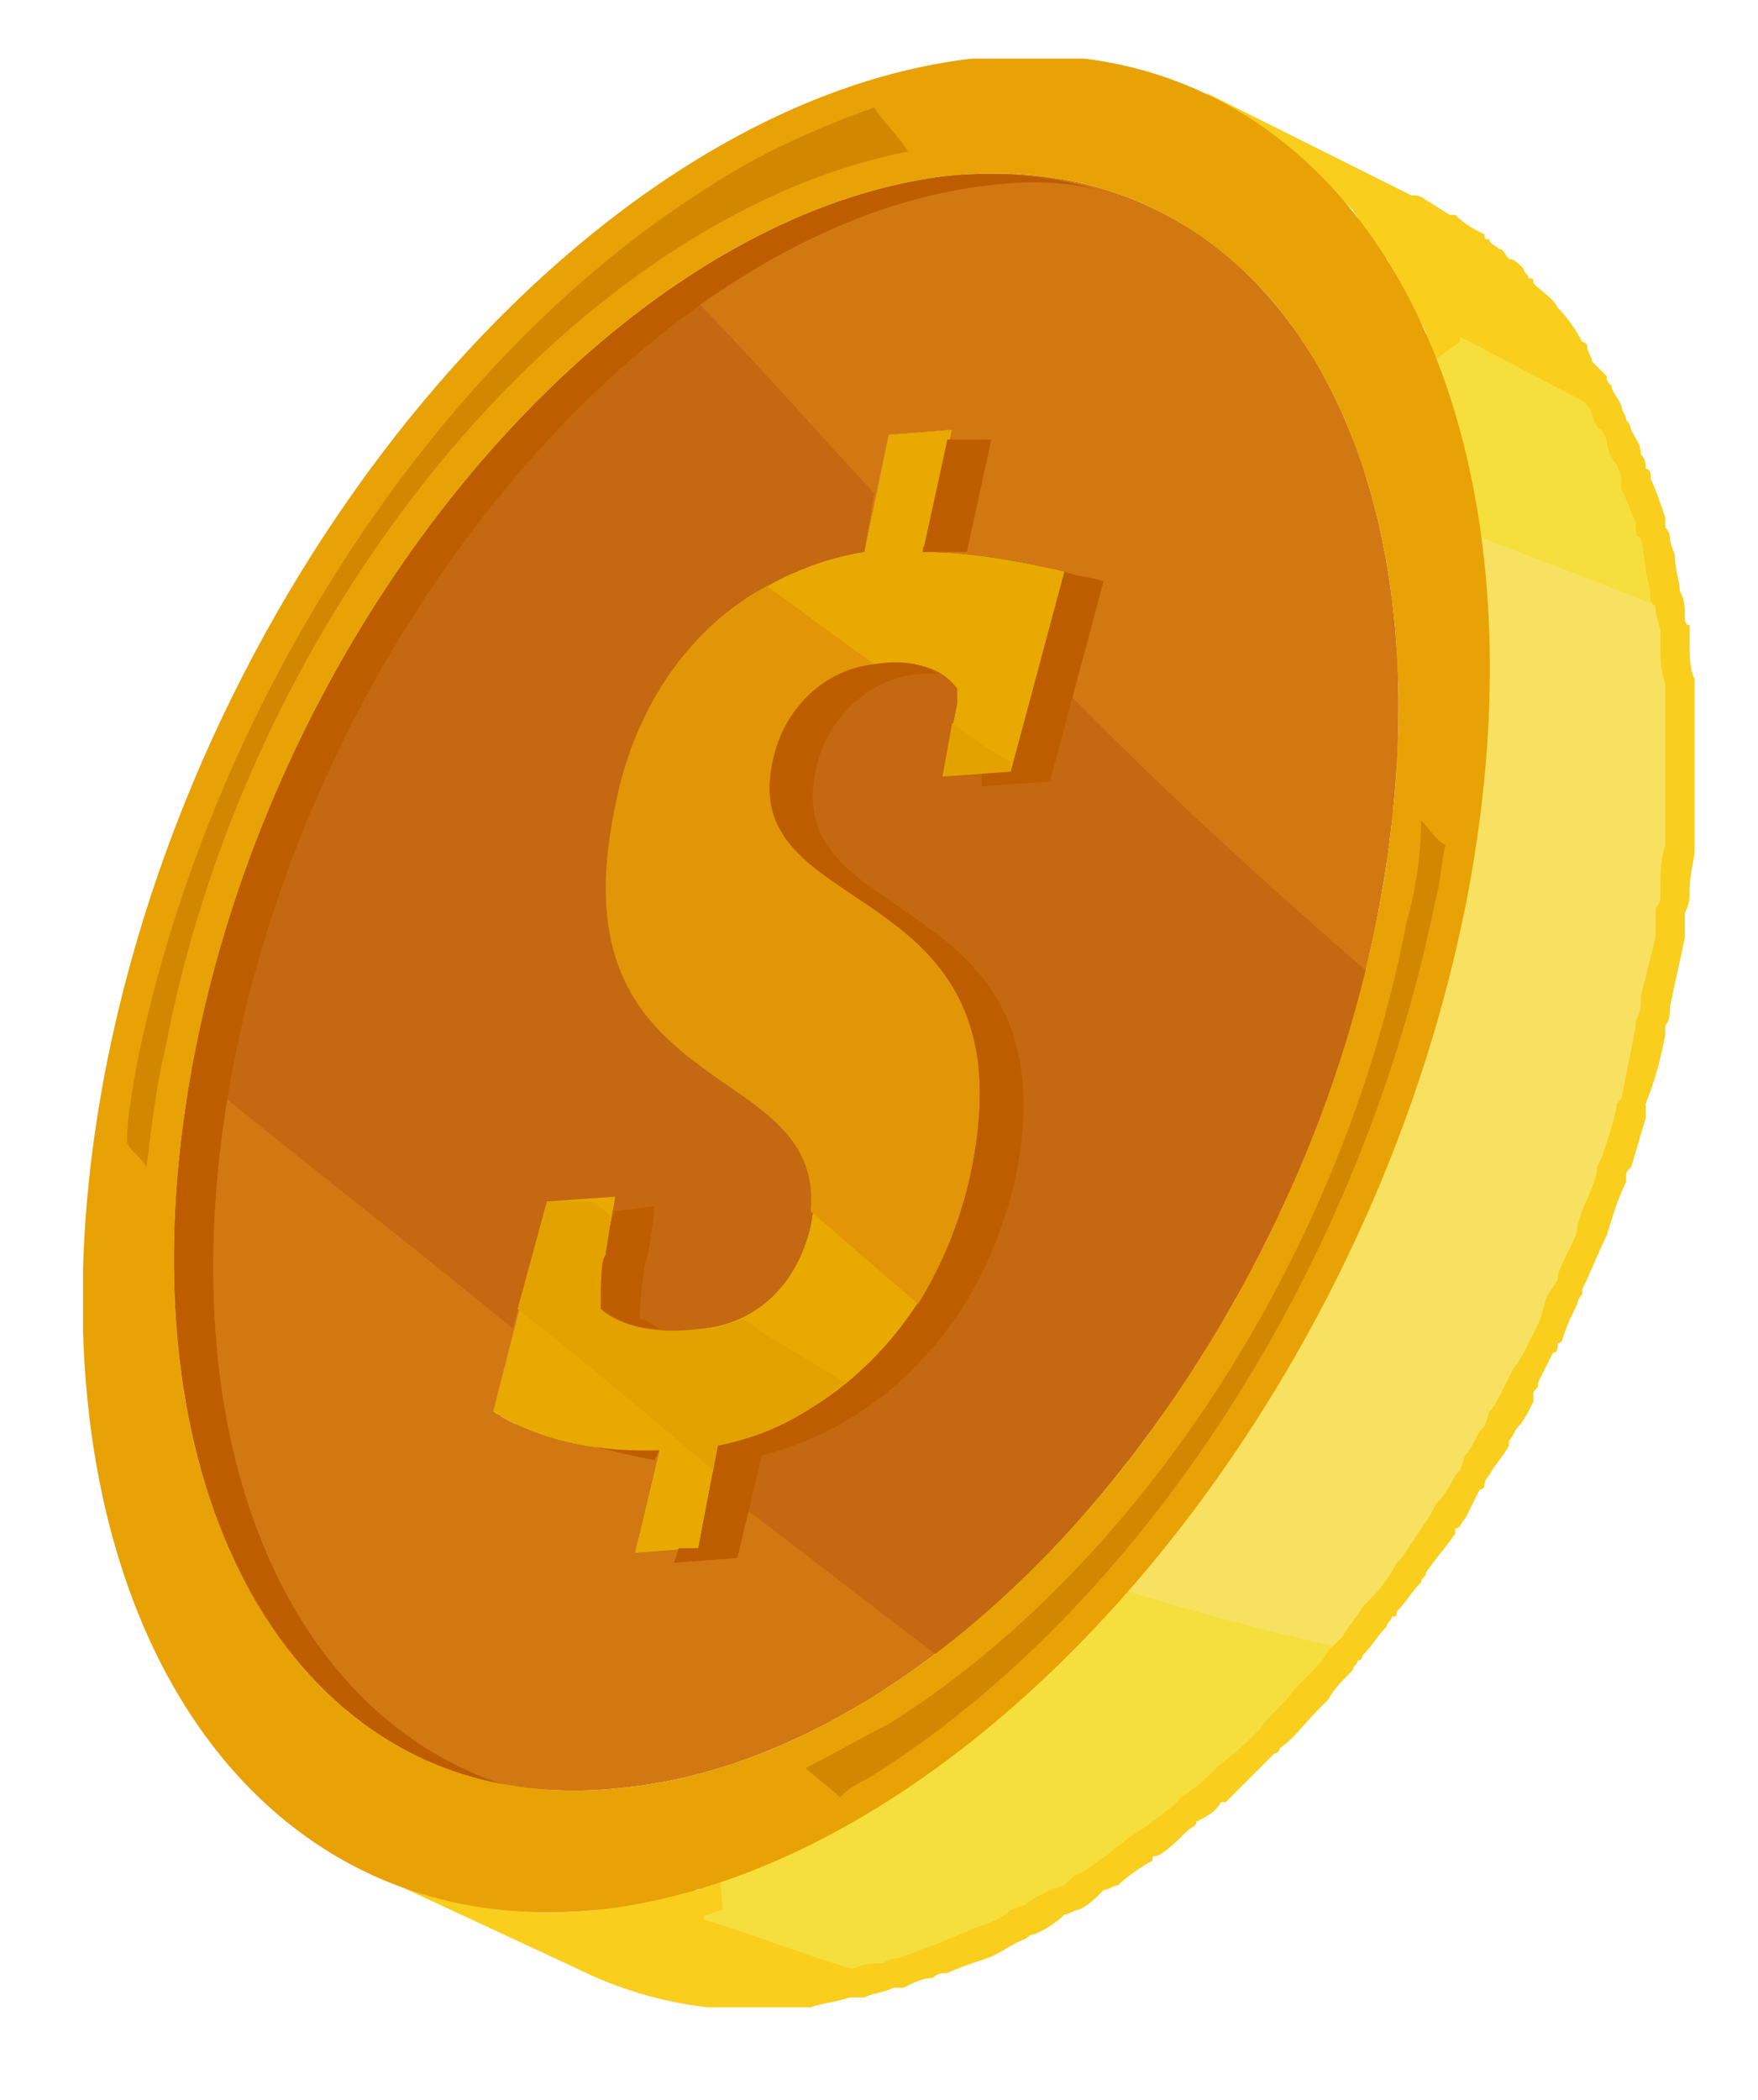 <?xml version="1.0" encoding="UTF-8"?><svg xmlns="http://www.w3.org/2000/svg" xmlns:xlink="http://www.w3.org/1999/xlink" clip-rule="evenodd" stroke-miterlimit="4.00" viewBox="0 0 36 43"><desc>SVG generated by Keynote</desc><defs></defs><g transform="matrix(1.00, 0.00, -0.00, -1.00, 0.0, 43.0)"><g><clipPath id="clip-354"><path d="M 1.7 1.9 L 34.7 1.9 L 34.7 41.8 L 1.7 41.8 Z M 1.7 1.9 "></path></clipPath><g clip-path="url(#clip-354)"><path d="M 19.5 18.5 C 19.5 18.5 19.5 18.5 19.5 18.5 C 19.5 18.5 19.5 18.5 19.5 18.5 C 19.4 18.6 19.3 18.7 19.1 18.8 C 18.9 18.9 18.7 19.1 18.6 19.2 C 18.5 19.2 18.5 19.2 18.5 19.2 C 18.4 19.3 18.2 19.5 18.1 19.6 C 18.1 19.6 18.0 19.6 18.0 19.6 C 17.9 19.7 17.9 19.8 17.8 19.8 C 17.8 19.9 17.8 19.9 17.7 19.9 C 17.7 20.0 17.6 20.1 17.5 20.1 C 17.5 20.1 17.5 20.1 17.5 20.2 C 17.5 20.2 17.5 20.2 17.4 20.3 C 17.4 20.3 17.4 20.4 17.3 20.4 C 17.3 20.4 17.3 20.5 17.3 20.5 C 17.2 20.5 17.2 20.6 17.2 20.7 C 17.2 20.7 17.1 20.7 17.1 20.8 C 17.1 20.8 17.1 20.9 17.0 21.0 C 17.0 21.0 17.0 21.0 17.0 21.1 C 16.9 21.1 16.9 21.2 16.9 21.3 C 16.9 21.3 16.9 21.4 16.8 21.5 C 16.8 21.5 16.8 21.6 16.8 21.6 C 16.7 21.8 16.7 21.9 16.7 22.1 C 16.7 22.2 16.7 22.3 16.7 22.3 C 16.7 22.4 16.7 22.4 16.7 22.5 C 16.6 22.5 16.6 22.5 16.6 22.5 C 16.6 22.6 16.6 22.7 16.6 22.8 C 16.6 22.9 16.6 22.9 16.6 23.0 C 16.6 23.1 16.6 23.1 16.6 23.2 C 16.7 23.3 16.7 23.3 16.7 23.4 C 16.7 23.5 16.7 23.6 16.7 23.7 C 16.7 23.7 16.7 23.8 16.7 23.8 C 16.7 24.0 16.8 24.2 16.8 24.5 C 16.8 24.6 16.9 24.8 16.9 24.9 C 16.9 25.0 16.9 25.0 16.9 25.0 C 16.9 25.0 16.9 25.1 17.0 25.1 C 17.1 24.9 17.3 24.8 17.5 24.7 C 17.8 24.5 18.0 24.4 18.2 24.2 C 18.2 24.2 18.3 24.2 18.3 24.1 C 18.4 24.0 18.5 23.9 18.7 23.8 C 18.7 23.8 18.7 23.8 18.7 23.8 C 18.8 23.7 18.9 23.6 19.0 23.5 C 19.0 23.5 19.0 23.5 19.0 23.5 C 19.1 23.4 19.1 23.4 19.2 23.3 C 19.2 23.2 19.3 23.2 19.3 23.2 C 19.3 23.1 19.4 23.1 19.4 23.0 C 19.4 23.0 19.5 22.9 19.5 22.9 C 19.5 22.8 19.5 22.8 19.6 22.8 C 19.6 22.7 19.6 22.6 19.7 22.5 C 19.7 22.5 19.7 22.5 19.7 22.5 C 19.8 22.4 19.8 22.3 19.8 22.2 C 19.9 22.1 19.9 22.0 19.9 21.8 C 19.9 21.8 19.9 21.8 19.9 21.8 C 20.0 21.7 20.0 21.5 20.0 21.4 C 20.0 21.3 20.1 21.2 20.1 21.2 C 20.1 21.1 20.1 21.1 20.1 21.0 C 20.1 20.9 20.1 20.8 20.1 20.7 C 20.1 20.7 20.1 20.7 20.1 20.6 C 20.1 20.5 20.1 20.3 20.1 20.2 C 20.1 20.2 20.1 20.1 20.1 20.1 C 20.1 20.0 20.0 19.9 20.0 19.7 C 20.0 19.5 20.0 19.3 19.9 19.1 C 19.9 19.0 19.9 18.8 19.8 18.7 C 19.8 18.6 19.8 18.6 19.8 18.5 C 19.8 18.5 19.8 18.4 19.7 18.4 C 19.7 18.4 19.7 18.4 19.7 18.4 C 19.7 18.4 19.7 18.4 19.6 18.4 C 19.6 18.4 19.6 18.5 19.5 18.5 M 20.5 29.2 C 20.5 29.3 20.5 29.3 20.6 29.3 C 20.7 29.4 20.9 29.4 21.1 29.5 C 21.2 29.5 21.2 29.5 21.3 29.5 C 21.3 29.5 21.3 29.5 21.3 29.5 L 21.0 28.4 L 19.9 28.9 C 19.9 29.0 19.9 29.0 20.0 29.0 C 20.1 29.1 20.3 29.2 20.5 29.2 M 14.6 12.8 L 14.5 12.8 L 15.1 14.9 L 16.6 14.1 C 16.6 14.1 16.5 14.1 16.5 14.1 C 16.4 14.0 16.2 13.9 16.0 13.8 C 16.0 13.8 15.9 13.8 15.9 13.8 C 15.8 13.7 15.6 13.7 15.5 13.6 C 15.4 13.6 15.4 13.6 15.3 13.6 C 15.1 13.5 14.9 13.5 14.7 13.4 Z M 10.1 14.1 C 10.1 14.1 10.1 14.1 10.1 14.1 C 10.2 14.1 10.2 14.1 10.2 14.0 L 10.2 14.0 C 10.3 14.0 10.4 14.0 10.5 13.9 C 10.5 13.9 10.5 13.9 10.5 13.9 C 10.5 13.9 10.6 13.8 10.6 13.8 L 13.3 12.6 L 13.0 11.2 L 17.3 9.2 L 18.5 9.3 L 19.0 11.4 C 19.2 11.4 19.4 11.5 19.6 11.6 C 19.6 11.6 19.7 11.6 19.7 11.6 C 19.9 11.7 20.0 11.7 20.2 11.8 C 20.2 11.8 20.2 11.8 20.3 11.8 C 20.4 11.9 20.6 12.0 20.8 12.1 C 20.8 12.1 20.9 12.2 20.9 12.2 C 21.0 12.3 21.2 12.4 21.3 12.5 C 21.3 12.5 21.4 12.5 21.4 12.5 C 21.4 12.5 21.4 12.5 21.5 12.6 C 21.5 12.6 21.6 12.7 21.7 12.8 C 21.7 12.8 21.8 12.8 21.8 12.9 C 21.8 12.9 21.8 12.9 21.9 12.9 C 21.9 12.9 21.9 13.0 22.0 13.0 C 22.0 13.0 22.1 13.1 22.1 13.1 C 22.1 13.2 22.2 13.2 22.2 13.2 C 22.2 13.3 22.3 13.3 22.3 13.3 C 22.3 13.3 22.3 13.4 22.4 13.4 C 22.4 13.5 22.5 13.5 22.6 13.6 C 22.6 13.6 22.6 13.6 22.6 13.6 C 22.6 13.7 22.6 13.7 22.6 13.7 C 22.6 13.7 22.7 13.8 22.7 13.9 C 22.8 13.9 22.8 14.0 22.9 14.0 C 22.9 14.1 22.9 14.1 22.9 14.1 C 22.9 14.1 22.9 14.1 22.9 14.1 C 23.0 14.1 23.0 14.2 23.1 14.3 C 23.1 14.4 23.1 14.4 23.2 14.5 C 23.2 14.5 23.2 14.5 23.2 14.5 C 23.2 14.5 23.2 14.5 23.2 14.5 C 23.2 14.6 23.3 14.7 23.3 14.7 C 23.4 14.8 23.4 14.9 23.4 15.0 L 23.4 15.0 C 23.4 15.0 23.4 15.0 23.4 15.0 C 23.5 15.0 23.5 15.1 23.6 15.2 C 23.6 15.3 23.6 15.4 23.7 15.4 C 23.7 15.5 23.7 15.5 23.7 15.5 C 23.7 15.5 23.7 15.5 23.7 15.5 C 23.7 15.6 23.8 15.7 23.8 15.8 C 23.8 15.8 23.8 15.9 23.9 15.9 C 23.9 16.0 23.9 16.0 23.9 16.0 C 23.9 16.0 23.9 16.1 23.9 16.1 C 24.0 16.2 24.0 16.4 24.0 16.5 L 24.0 16.5 C 24.1 16.6 24.1 16.6 24.1 16.7 C 24.1 16.8 24.1 16.9 24.2 17.0 C 24.2 17.0 24.2 17.1 24.2 17.1 C 24.2 17.3 24.3 17.5 24.3 17.7 C 24.3 17.7 24.3 17.8 24.3 17.8 C 24.3 17.9 24.3 18.0 24.3 18.1 C 24.3 18.1 24.3 18.1 24.3 18.2 C 24.3 18.3 24.3 18.5 24.3 18.6 C 24.3 18.7 24.3 18.7 24.3 18.7 C 24.3 18.8 24.3 18.9 24.3 19.0 C 24.3 19.1 24.3 19.1 24.3 19.2 C 24.3 19.2 24.3 19.3 24.3 19.3 C 24.3 19.3 24.3 19.4 24.3 19.4 C 24.3 19.5 24.2 19.7 24.2 19.8 C 24.2 19.8 24.2 19.8 24.2 19.8 L 24.2 19.8 C 24.2 20.0 24.1 20.1 24.1 20.2 C 24.1 20.2 24.1 20.2 24.1 20.2 C 24.0 20.3 24.0 20.4 24.0 20.5 C 24.0 20.5 24.0 20.5 24.0 20.5 C 24.0 20.5 23.9 20.5 23.9 20.5 C 23.9 20.6 23.9 20.7 23.8 20.8 C 23.8 20.8 23.8 20.8 23.8 20.8 C 23.8 20.8 23.8 20.8 23.8 20.9 C 23.7 20.9 23.7 21.0 23.7 21.0 C 23.7 21.0 23.7 21.0 23.6 21.0 C 23.6 21.1 23.6 21.1 23.5 21.2 C 23.5 21.2 23.5 21.2 23.5 21.3 C 23.5 21.3 23.5 21.3 23.5 21.3 C 23.4 21.4 23.3 21.4 23.3 21.5 C 23.3 21.5 23.2 21.5 23.2 21.5 C 23.2 21.5 23.2 21.5 23.2 21.5 C 23.2 21.6 23.1 21.7 23.0 21.8 C 23.0 21.8 23.0 21.8 22.9 21.8 C 22.9 21.8 22.9 21.8 22.9 21.8 C 22.8 21.9 22.7 22.0 22.5 22.1 C 22.5 22.1 22.5 22.1 22.5 22.2 C 22.5 22.2 22.5 22.2 22.5 22.2 C 22.3 22.3 22.0 22.5 21.8 22.7 C 21.5 22.8 21.3 23.0 21.1 23.1 C 21.1 23.1 21.1 23.1 21.1 23.2 C 21.0 23.2 20.9 23.3 20.8 23.4 C 20.8 23.4 20.7 23.4 20.7 23.4 C 20.7 23.5 20.6 23.5 20.6 23.6 C 20.6 23.6 20.5 23.6 20.5 23.7 C 20.5 23.7 20.5 23.7 20.4 23.7 C 20.4 23.8 20.4 23.8 20.3 23.9 C 20.3 23.9 20.3 23.9 20.3 23.9 C 20.3 24.0 20.2 24.0 20.2 24.1 C 20.2 24.1 20.2 24.1 20.2 24.1 C 20.2 24.2 20.1 24.2 20.1 24.3 C 20.1 24.3 20.1 24.3 20.1 24.3 C 20.1 24.4 20.1 24.4 20.1 24.5 C 20.1 24.5 20.1 24.6 20.0 24.6 C 20.0 24.7 20.0 24.7 20.0 24.7 C 20.0 24.8 20.0 24.9 20.0 25.1 C 20.0 25.1 20.1 25.2 20.1 25.3 C 20.1 25.5 20.1 25.6 20.2 25.7 C 20.2 25.7 20.2 25.8 20.2 25.8 C 20.2 25.9 20.3 26.0 20.4 26.1 L 20.4 26.1 C 20.4 26.3 20.5 26.4 20.6 26.5 L 20.6 26.5 C 20.6 26.5 20.6 26.5 20.6 26.5 L 23.5 25.1 L 24.9 25.2 L 26.0 29.3 L 23.4 30.6 L 23.7 32.2 L 19.5 34.2 L 18.2 34.1 L 17.7 31.7 C 17.4 31.6 17.2 31.6 17.0 31.5 C 17.0 31.5 16.9 31.5 16.9 31.5 C 16.7 31.4 16.5 31.4 16.3 31.3 C 16.3 31.3 16.2 31.3 16.2 31.2 C 16.0 31.2 15.9 31.1 15.7 31.0 C 15.7 31.0 15.6 31.0 15.6 30.9 C 15.4 30.8 15.2 30.7 15.1 30.6 C 15.0 30.6 15.0 30.6 15.0 30.6 C 15.0 30.5 14.9 30.5 14.9 30.5 C 14.8 30.4 14.8 30.4 14.7 30.3 C 14.7 30.3 14.7 30.3 14.6 30.3 C 14.6 30.2 14.5 30.2 14.5 30.1 C 14.5 30.1 14.4 30.1 14.4 30.0 C 14.4 30.0 14.4 30.0 14.4 30.0 C 14.3 29.9 14.2 29.9 14.2 29.8 C 14.2 29.8 14.1 29.8 14.1 29.7 C 14.1 29.7 14.1 29.7 14.1 29.7 C 14.0 29.7 14.0 29.6 14.0 29.6 C 13.9 29.5 13.9 29.5 13.8 29.4 C 13.8 29.4 13.8 29.4 13.8 29.4 C 13.8 29.3 13.8 29.3 13.8 29.3 C 13.7 29.3 13.7 29.2 13.7 29.2 C 13.6 29.1 13.6 29.1 13.6 29.0 C 13.6 29.0 13.5 29.0 13.5 29.0 C 13.5 28.9 13.5 28.9 13.5 28.9 C 13.5 28.9 13.5 28.9 13.4 28.8 C 13.4 28.8 13.4 28.7 13.3 28.6 C 13.3 28.6 13.3 28.6 13.3 28.5 C 13.3 28.5 13.3 28.5 13.3 28.5 C 13.2 28.5 13.2 28.4 13.2 28.4 C 13.2 28.3 13.1 28.3 13.1 28.2 C 13.1 28.2 13.1 28.1 13.1 28.1 C 13.0 28.1 13.0 28.0 13.0 28.0 C 13.0 28.0 13.0 28.0 13.0 28.0 C 13.0 27.9 12.9 27.8 12.9 27.7 C 12.9 27.7 12.9 27.6 12.9 27.6 C 12.9 27.6 12.8 27.5 12.8 27.5 C 12.8 27.5 12.8 27.4 12.8 27.4 C 12.8 27.3 12.7 27.2 12.7 27.1 C 12.7 27.1 12.7 27.0 12.7 27.0 C 12.7 27.0 12.7 27.0 12.7 26.9 C 12.6 26.8 12.6 26.7 12.6 26.6 C 12.6 26.6 12.6 26.5 12.6 26.5 C 12.5 26.3 12.5 26.0 12.5 25.8 C 12.4 25.8 12.4 25.8 12.4 25.8 C 12.4 25.7 12.4 25.7 12.4 25.7 C 12.4 25.6 12.4 25.5 12.4 25.4 C 12.4 25.4 12.4 25.3 12.4 25.2 C 12.4 25.1 12.4 25.1 12.4 25.0 C 12.4 24.9 12.4 24.9 12.4 24.8 C 12.4 24.8 12.4 24.7 12.4 24.7 C 12.4 24.6 12.4 24.6 12.4 24.5 C 12.4 24.5 12.4 24.5 12.4 24.5 C 12.4 24.5 12.4 24.5 12.4 24.4 L 12.4 24.4 L 12.4 24.4 C 12.4 24.4 12.4 24.4 12.4 24.4 C 12.4 24.3 12.4 24.2 12.4 24.1 C 12.4 24.1 12.4 24.1 12.4 24.1 C 12.5 23.9 12.5 23.8 12.5 23.6 C 12.5 23.6 12.5 23.6 12.5 23.6 C 12.5 23.5 12.6 23.5 12.6 23.5 C 12.6 23.4 12.6 23.3 12.6 23.3 C 12.6 23.3 12.6 23.2 12.6 23.2 C 12.7 23.2 12.7 23.1 12.7 23.1 C 12.7 23.1 12.7 23.0 12.8 23.0 C 12.8 23.0 12.8 22.9 12.8 22.9 C 12.8 22.9 12.8 22.8 12.9 22.8 C 12.9 22.7 12.9 22.7 12.9 22.7 C 12.9 22.7 12.9 22.7 12.9 22.7 C 13.0 22.6 13.0 22.5 13.0 22.5 C 13.1 22.5 13.1 22.4 13.1 22.4 C 13.1 22.4 13.1 22.4 13.1 22.4 C 13.1 22.4 13.1 22.3 13.2 22.3 C 13.2 22.2 13.2 22.2 13.3 22.2 C 13.3 22.2 13.3 22.2 13.3 22.2 C 13.3 22.2 13.3 22.1 13.3 22.1 C 13.3 22.1 13.4 22.0 13.5 21.9 C 13.5 21.9 13.5 21.9 13.5 21.9 C 13.5 21.9 13.5 21.9 13.5 21.9 C 13.6 21.8 13.7 21.7 13.8 21.6 C 13.8 21.6 13.8 21.6 13.8 21.6 C 13.8 21.6 13.8 21.6 13.8 21.6 C 14.0 21.5 14.1 21.4 14.2 21.2 C 14.3 21.2 14.3 21.2 14.3 21.2 C 14.3 21.2 14.3 21.2 14.3 21.2 C 14.5 21.1 14.7 20.9 14.9 20.8 C 15.1 20.7 15.2 20.5 15.4 20.4 L 15.5 20.3 C 15.6 20.3 15.7 20.2 15.7 20.2 C 15.8 20.1 15.8 20.1 15.9 20.0 C 15.9 20.0 15.9 20.0 15.9 20.0 C 16.0 19.9 16.1 19.8 16.1 19.8 L 16.2 19.7 C 16.2 19.7 16.3 19.6 16.3 19.5 C 16.4 19.5 16.4 19.5 16.4 19.4 C 16.4 19.3 16.5 19.2 16.5 19.1 C 16.5 19.1 16.5 19.1 16.5 19.1 C 16.6 19.0 16.6 18.9 16.6 18.8 C 16.6 18.8 16.6 18.8 16.6 18.7 C 16.6 18.7 16.6 18.6 16.6 18.6 C 16.6 18.5 16.6 18.4 16.6 18.3 C 16.6 18.1 16.6 18.0 16.6 17.9 C 16.5 17.7 16.5 17.6 16.4 17.4 C 16.4 17.4 16.4 17.4 16.4 17.4 C 16.4 17.3 16.3 17.1 16.3 17.0 C 16.3 17.0 16.3 17.0 16.3 17.0 C 16.2 16.9 16.2 16.9 16.1 16.8 L 12.6 18.5 L 11.2 18.4 L 10.1 14.1 C 10.1 14.1 10.1 14.1 10.1 14.1 C 10.1 14.1 10.1 14.1 10.1 14.1 " fill="#855F13"></path><path d="M 10.9 6.4 C 10.9 6.4 10.9 6.4 10.9 6.4 C 10.8 6.5 10.6 6.6 10.5 6.7 C 10.5 6.8 10.4 6.9 10.3 7.0 C 10.3 7.0 10.2 7.1 10.1 7.2 C 10.1 7.3 10.0 7.4 9.9 7.5 C 9.9 7.6 9.8 7.7 9.7 7.8 C 9.7 7.9 9.6 8.0 9.5 8.1 C 9.5 8.2 9.4 8.3 9.4 8.4 C 9.3 8.5 9.2 8.7 9.1 8.8 C 9.1 8.9 9.1 9.0 9.0 9.1 C 8.9 9.3 8.8 9.6 8.7 9.8 C 8.7 9.9 8.7 9.9 8.7 9.9 C 8.6 10.2 8.5 10.5 8.4 10.9 C 8.3 11.0 8.3 11.1 8.3 11.2 C 8.3 11.3 8.2 11.5 8.2 11.6 C 8.2 11.8 8.1 11.9 8.1 12.0 C 8.1 12.2 8.0 12.3 8.0 12.5 C 8.0 12.6 8.0 12.7 8.0 12.8 C 7.9 13.2 7.9 13.5 7.9 13.9 C 7.9 14.0 7.8 14.0 7.8 14.1 C 7.8 14.4 7.8 14.7 7.8 15.0 C 7.8 15.1 7.8 15.2 7.8 15.3 C 7.8 15.7 7.8 16.0 7.8 16.4 C 7.8 16.4 7.8 16.5 7.9 16.5 C 7.9 16.9 7.9 17.3 8.0 17.7 C 8.0 17.9 8.0 18.1 8.0 18.3 C 8.1 18.4 8.1 18.5 8.1 18.6 C 8.1 18.9 8.2 19.2 8.2 19.5 C 8.3 19.7 8.3 19.9 8.4 20.1 C 8.5 20.4 8.5 20.8 8.6 21.1 C 8.7 21.2 8.7 21.3 8.7 21.5 C 8.8 21.8 8.9 22.1 9.0 22.4 C 9.0 22.4 9.1 22.5 9.1 22.6 C 9.2 22.9 9.3 23.3 9.4 23.6 C 9.4 23.6 9.5 23.6 9.5 23.6 C 9.5 23.7 9.5 23.7 9.5 23.7 C 9.6 24.0 9.7 24.3 9.9 24.6 C 9.9 24.7 9.9 24.8 9.9 24.8 C 10.0 25.1 10.2 25.3 10.3 25.6 C 10.3 25.7 10.4 25.8 10.4 25.9 C 10.5 26.1 10.6 26.3 10.7 26.5 C 10.8 26.6 10.9 26.7 10.9 26.8 C 11.0 27.0 11.1 27.2 11.2 27.4 C 11.3 27.5 11.3 27.6 11.4 27.7 C 11.5 27.9 11.6 28.1 11.7 28.3 C 11.8 28.4 11.9 28.5 11.9 28.6 C 12.1 28.8 12.2 28.9 12.3 29.1 C 12.3 29.2 12.4 29.3 12.5 29.5 C 12.6 29.6 12.7 29.8 12.8 29.9 C 12.9 30.0 13.0 30.2 13.1 30.3 C 13.2 30.4 13.3 30.6 13.4 30.7 C 13.5 30.8 13.6 31.0 13.7 31.1 C 13.8 31.2 13.9 31.3 14.0 31.5 C 14.2 31.6 14.3 31.7 14.4 31.9 C 14.5 32.0 14.6 32.1 14.7 32.2 C 14.9 32.4 15.0 32.5 15.2 32.7 C 15.3 32.8 15.4 32.9 15.4 33.0 C 15.7 33.2 15.9 33.4 16.2 33.7 C 16.2 33.7 16.3 33.7 16.3 33.8 C 16.6 34.1 17.0 34.4 17.4 34.6 C 17.5 34.8 17.7 34.9 17.9 35.0 C 18.0 35.1 18.1 35.1 18.1 35.2 C 18.4 35.4 18.7 35.5 19.0 35.7 C 19.0 35.7 19.0 35.7 19.0 35.7 C 19.3 35.9 19.5 36.0 19.8 36.2 C 19.9 36.2 20.0 36.3 20.1 36.3 C 20.3 36.4 20.5 36.5 20.7 36.6 C 20.8 36.6 20.9 36.7 21.0 36.7 C 21.2 36.8 21.4 36.8 21.6 36.9 C 21.7 36.9 21.8 37.0 21.9 37.0 C 22.1 37.1 22.3 37.1 22.5 37.2 C 22.6 37.2 22.7 37.2 22.8 37.2 C 23.1 37.3 23.4 37.3 23.6 37.4 C 24.3 37.4 25.0 37.4 25.6 37.4 C 25.6 37.3 25.6 37.3 25.7 37.2 C 25.9 37.1 26.0 36.9 26.2 36.7 C 26.2 36.7 26.2 36.7 26.2 36.7 C 26.4 36.5 26.5 36.2 26.7 36.0 C 26.7 35.9 26.8 35.9 26.8 35.8 C 26.9 35.6 27.0 35.5 27.1 35.3 C 27.2 35.2 27.2 35.1 27.3 35.0 C 27.4 34.8 27.4 34.7 27.5 34.5 C 27.6 34.4 27.6 34.2 27.7 34.1 C 27.7 33.9 27.8 33.8 27.8 33.7 C 27.9 33.4 28.0 33.2 28.1 33.0 C 28.1 32.8 28.1 32.7 28.2 32.6 C 28.2 32.4 28.2 32.3 28.3 32.2 C 28.3 32.0 28.4 31.8 28.4 31.6 C 28.4 31.5 28.4 31.3 28.5 31.2 C 28.5 31.0 28.5 30.9 28.5 30.7 C 28.6 30.5 28.6 30.3 28.6 30.0 C 28.6 29.9 28.6 29.7 28.6 29.5 C 28.6 29.3 28.6 29.1 28.7 28.8 C 28.7 28.7 28.7 28.5 28.7 28.3 C 28.7 28.1 28.6 27.8 28.6 27.6 C 28.6 27.4 28.6 27.2 28.6 27.0 C 28.6 26.8 28.6 26.5 28.5 26.3 C 28.5 26.1 28.5 25.9 28.5 25.7 C 28.4 25.6 28.4 25.5 28.4 25.4 C 28.4 25.0 28.3 24.6 28.2 24.2 C 28.2 24.1 28.1 23.9 28.1 23.7 C 28.0 23.3 27.9 22.9 27.8 22.4 C 27.8 22.4 27.7 22.3 27.7 22.2 C 27.6 21.9 27.6 21.6 27.5 21.3 C 27.4 21.2 27.4 21.1 27.4 21.0 C 27.3 20.7 27.1 20.4 27.0 20.1 C 27.0 20.1 27.0 20.1 27.0 20.1 C 26.9 19.8 26.8 19.5 26.7 19.2 C 26.6 19.1 26.6 19.0 26.5 18.9 C 26.4 18.7 26.4 18.5 26.3 18.3 C 26.2 18.2 26.2 18.1 26.1 18.0 C 26.0 17.8 26.0 17.6 25.9 17.5 C 25.8 17.4 25.8 17.3 25.7 17.1 C 25.6 17.0 25.5 16.8 25.4 16.7 C 25.4 16.6 25.3 16.5 25.3 16.3 C 25.2 16.2 25.1 16.0 25.0 15.9 C 24.9 15.8 24.9 15.7 24.8 15.6 C 24.7 15.4 24.6 15.2 24.5 15.0 C 24.4 15.0 24.4 14.9 24.3 14.8 C 24.2 14.6 24.0 14.3 23.8 14.1 C 23.8 14.0 23.8 14.0 23.8 14.0 C 23.6 13.8 23.5 13.5 23.3 13.3 C 23.2 13.3 23.2 13.2 23.1 13.1 C 23.0 12.9 22.9 12.8 22.7 12.6 C 22.7 12.5 22.6 12.4 22.5 12.4 C 22.4 12.2 22.2 12.0 22.0 11.8 C 22.0 11.8 21.9 11.7 21.9 11.6 C 21.7 11.4 21.4 11.1 21.2 10.9 C 21.1 10.9 21.1 10.8 21.0 10.8 C 20.8 10.5 20.5 10.3 20.2 10.0 C 20.2 10.0 20.2 10.0 20.2 10.0 C 19.8 9.6 19.4 9.3 19.0 9.0 C 19.0 9.0 19.0 9.0 19.0 9.0 C 18.7 8.8 18.5 8.7 18.3 8.5 C 18.2 8.5 18.2 8.4 18.1 8.4 C 17.9 8.3 17.8 8.2 17.6 8.1 C 17.5 8.0 17.4 8.0 17.4 7.9 C 17.2 7.8 17.0 7.8 16.9 7.7 C 16.8 7.6 16.7 7.6 16.7 7.5 C 16.4 7.4 16.2 7.3 15.9 7.2 C 15.9 7.2 15.9 7.2 15.9 7.2 C 15.7 7.1 15.5 7.0 15.2 6.9 C 15.2 6.9 15.1 6.9 15.0 6.9 C 14.8 6.8 14.7 6.7 14.5 6.7 C 14.4 6.7 14.3 6.7 14.3 6.6 C 14.1 6.6 13.9 6.5 13.8 6.5 C 13.7 6.5 13.6 6.5 13.5 6.5 C 13.3 6.4 13.1 6.4 12.8 6.4 C 12.2 6.3 11.5 6.3 10.9 6.4 M 32.9 35.3 C 32.8 35.4 32.7 35.5 32.6 35.6 C 32.6 35.7 32.5 35.8 32.5 35.9 C 32.5 36.0 32.4 36.0 32.4 36.0 C 32.3 36.2 32.1 36.5 31.9 36.7 C 31.9 36.7 31.9 36.7 31.9 36.7 C 31.9 36.7 31.9 36.7 31.9 36.7 C 31.8 36.9 31.6 37.0 31.4 37.2 C 31.4 37.3 31.4 37.3 31.3 37.3 C 31.3 37.4 31.2 37.4 31.2 37.5 C 31.1 37.6 31.0 37.7 30.9 37.7 C 30.8 37.8 30.8 37.9 30.7 37.9 C 30.6 38.0 30.5 38.0 30.5 38.1 C 30.4 38.1 30.4 38.1 30.4 38.2 C 30.2 38.3 30.0 38.4 29.8 38.6 C 29.8 38.6 29.8 38.6 29.8 38.6 C 29.8 38.6 29.7 38.6 29.7 38.6 C 29.5 38.7 29.4 38.8 29.2 38.9 C 29.1 39.0 29.0 39.0 28.9 39.0 L 24.7 41.1 C 24.9 40.9 25.2 40.8 25.4 40.6 C 25.5 40.6 25.5 40.6 25.5 40.6 C 25.8 40.4 26.0 40.3 26.2 40.1 C 26.3 40.0 26.4 40.0 26.4 39.9 C 26.6 39.8 26.7 39.7 26.9 39.5 C 27.0 39.4 27.0 39.4 27.1 39.3 C 27.3 39.1 27.5 38.9 27.7 38.7 C 27.7 38.7 27.7 38.7 27.7 38.7 C 27.9 38.4 28.0 38.2 28.2 37.9 C 28.3 37.8 28.3 37.7 28.4 37.7 C 28.5 37.5 28.6 37.3 28.7 37.1 C 28.8 37.0 28.8 36.9 28.9 36.7 C 29.0 36.6 29.1 36.4 29.2 36.2 C 29.2 36.1 29.3 35.9 29.3 35.8 C 29.3 35.8 29.2 35.9 29.2 35.9 C 29.2 35.9 29.1 36.0 29.1 36.0 C 28.9 36.1 28.8 36.2 28.6 36.3 C 28.6 36.3 28.6 36.3 28.6 36.3 C 28.6 36.3 28.5 36.4 28.5 36.4 C 28.4 36.5 28.2 36.5 28.1 36.6 C 28.0 36.7 27.9 36.7 27.8 36.7 L 23.6 38.7 C 23.6 38.7 23.6 38.7 23.6 38.7 C 23.3 38.9 23.0 39.0 22.6 39.1 C 21.7 39.4 20.6 39.5 19.4 39.4 C 19.1 39.3 18.8 39.3 18.5 39.2 C 18.4 39.2 18.3 39.2 18.2 39.2 C 18.0 39.1 17.8 39.1 17.6 39.0 C 17.5 39.0 17.4 38.9 17.3 38.9 C 17.1 38.8 16.9 38.8 16.8 38.7 C 16.7 38.7 16.5 38.6 16.4 38.6 C 16.2 38.5 16.0 38.4 15.8 38.3 C 15.8 38.3 15.7 38.2 15.6 38.2 C 15.3 38.0 15.0 37.9 14.7 37.7 C 14.7 37.7 14.7 37.7 14.7 37.7 C 14.4 37.5 14.2 37.4 13.9 37.2 C 13.8 37.1 13.7 37.1 13.6 37.0 C 13.5 36.9 13.4 36.8 13.2 36.7 C 13.2 36.7 13.2 36.7 13.1 36.6 C 12.8 36.4 12.4 36.1 12.1 35.8 C 12.1 35.8 12.0 35.8 12.0 35.8 C 12.0 35.8 12.0 35.8 12.0 35.8 C 12.0 35.7 12.0 35.7 11.9 35.7 C 11.7 35.4 11.4 35.2 11.2 35.0 C 11.2 34.9 11.1 34.9 11.1 34.9 C 11.0 34.8 11.0 34.8 10.9 34.7 C 10.8 34.5 10.6 34.4 10.5 34.2 C 10.4 34.2 10.3 34.1 10.3 34.0 C 10.2 34.0 10.2 33.9 10.2 33.9 C 10.0 33.7 9.9 33.6 9.8 33.5 C 9.7 33.4 9.7 33.3 9.6 33.2 C 9.6 33.2 9.5 33.1 9.5 33.1 C 9.4 33.0 9.3 32.8 9.2 32.7 C 9.1 32.6 9.0 32.5 9.0 32.5 C 8.9 32.4 8.9 32.3 8.8 32.3 C 8.8 32.2 8.7 32.0 8.6 31.9 C 8.5 31.8 8.4 31.8 8.4 31.7 C 8.3 31.6 8.3 31.5 8.3 31.5 C 8.2 31.3 8.1 31.2 8.0 31.1 C 8.0 31.0 7.9 31.0 7.9 30.9 C 7.8 30.8 7.7 30.7 7.7 30.6 C 7.6 30.5 7.5 30.4 7.5 30.3 C 7.4 30.2 7.4 30.1 7.4 30.1 C 7.3 30.0 7.2 29.9 7.2 29.8 C 7.1 29.6 7.0 29.5 7.0 29.4 C 6.9 29.4 6.9 29.3 6.9 29.3 C 6.8 29.1 6.7 29.0 6.7 28.9 C 6.6 28.7 6.5 28.6 6.5 28.5 C 6.5 28.5 6.4 28.5 6.4 28.4 C 6.3 28.3 6.3 28.1 6.2 27.9 C 6.1 27.8 6.1 27.7 6.0 27.6 C 6.0 27.6 6.0 27.6 6.0 27.5 C 5.9 27.3 5.8 27.1 5.7 26.8 C 5.6 26.8 5.6 26.7 5.6 26.6 C 5.6 26.6 5.6 26.6 5.6 26.6 C 5.5 26.3 5.3 26.0 5.2 25.7 C 5.2 25.7 5.2 25.7 5.2 25.7 C 5.2 25.6 5.2 25.6 5.2 25.6 C 5.1 25.3 4.9 25.0 4.8 24.6 C 4.8 24.6 4.8 24.6 4.8 24.6 C 4.8 24.5 4.8 24.4 4.8 24.4 C 4.7 24.1 4.6 23.8 4.5 23.5 C 4.5 23.4 4.4 23.4 4.4 23.4 C 4.4 23.3 4.4 23.2 4.4 23.1 C 4.3 22.8 4.2 22.4 4.1 22.1 C 4.1 22.0 4.1 22.0 4.1 21.9 C 4.0 21.8 4.0 21.6 4.0 21.5 C 3.9 21.2 3.9 20.9 3.8 20.6 C 3.8 20.5 3.8 20.4 3.8 20.3 C 3.8 20.1 3.7 20.0 3.7 19.8 C 3.7 19.8 3.7 19.7 3.7 19.7 C 3.7 19.3 3.6 18.9 3.6 18.5 C 3.6 18.5 3.6 18.4 3.6 18.4 C 3.6 18.0 3.6 17.7 3.6 17.3 C 3.6 17.2 3.6 17.1 3.6 17.0 C 3.6 16.7 3.6 16.4 3.6 16.1 C 3.6 16.0 3.6 16.0 3.6 15.9 C 3.6 15.5 3.7 15.2 3.7 14.8 C 3.7 14.8 3.7 14.8 3.7 14.8 C 3.7 14.7 3.7 14.6 3.8 14.5 C 3.8 14.3 3.8 14.2 3.8 14.0 C 3.9 13.9 3.9 13.8 3.9 13.6 C 4.0 13.5 4.0 13.3 4.0 13.2 C 4.0 13.1 4.1 13.1 4.1 13.0 C 4.1 13.0 4.1 12.9 4.1 12.9 C 4.2 12.5 4.3 12.2 4.4 11.9 C 4.4 11.9 4.4 11.9 4.4 11.9 C 4.4 11.9 4.4 11.9 4.4 11.9 C 4.5 11.6 4.7 11.3 4.8 11.1 C 4.8 11.1 4.8 11.0 4.8 11.0 C 4.8 10.9 4.9 10.9 4.9 10.8 C 5.0 10.7 5.0 10.5 5.1 10.4 C 5.1 10.3 5.2 10.3 5.2 10.3 C 5.2 10.2 5.2 10.2 5.3 10.1 C 5.3 10.0 5.4 9.9 5.5 9.8 C 5.5 9.7 5.6 9.7 5.6 9.6 C 5.6 9.6 5.6 9.6 5.7 9.5 C 5.7 9.4 5.8 9.3 5.9 9.2 C 5.9 9.2 6.0 9.1 6.0 9.1 C 6.0 9.0 6.1 9.0 6.1 9.0 C 6.1 8.9 6.1 8.9 6.2 8.9 C 6.2 8.8 6.2 8.8 6.3 8.8 C 6.3 8.7 6.4 8.6 6.4 8.6 C 6.5 8.5 6.6 8.5 6.6 8.4 C 6.7 8.3 6.7 8.3 6.8 8.2 C 6.8 8.2 6.9 8.2 6.9 8.1 C 7.0 8.0 7.1 8.0 7.2 7.9 C 7.3 7.8 7.3 7.8 7.3 7.8 C 7.3 7.8 7.4 7.8 7.4 7.7 C 7.5 7.6 7.7 7.5 7.9 7.4 C 7.9 7.4 7.9 7.4 7.9 7.4 C 8.0 7.3 8.0 7.3 8.1 7.3 C 8.2 7.2 8.3 7.2 8.4 7.1 C 8.5 7.1 8.5 7.0 8.6 7.0 L 8.6 7.0 L 12.9 5.0 C 13.4 4.7 14.0 4.6 14.6 4.4 C 14.5 4.4 14.4 4.4 14.3 4.3 C 14.2 4.3 14.1 4.3 14.0 4.3 C 13.8 4.2 13.6 4.2 13.4 4.1 C 13.3 4.1 13.2 4.1 13.2 4.1 C 12.9 4.0 12.6 4.0 12.3 3.9 C 10.6 3.7 8.9 4.0 7.5 4.7 L 11.8 2.7 C 13.2 2.0 14.8 1.7 16.6 1.9 C 16.9 2.0 17.1 2.0 17.4 2.1 C 17.5 2.1 17.6 2.1 17.7 2.1 C 17.9 2.2 18.1 2.2 18.3 2.3 C 18.3 2.3 18.4 2.3 18.5 2.3 C 18.7 2.4 18.9 2.5 19.1 2.5 C 19.2 2.6 19.3 2.6 19.4 2.6 C 19.6 2.7 19.9 2.8 20.2 2.9 C 20.2 2.9 20.2 2.9 20.2 2.9 C 20.5 3.0 20.7 3.2 21.0 3.3 C 21.1 3.4 21.2 3.4 21.2 3.4 C 21.4 3.5 21.6 3.6 21.8 3.8 C 21.9 3.8 22.0 3.9 22.1 3.9 C 22.3 4.0 22.4 4.1 22.6 4.3 C 22.7 4.3 22.8 4.4 22.9 4.4 C 23.1 4.6 23.4 4.8 23.6 4.9 C 23.6 5.0 23.6 5.0 23.7 5.0 C 23.7 5.0 23.7 5.0 23.7 5.0 C 23.9 5.1 24.1 5.3 24.3 5.5 C 24.4 5.6 24.5 5.6 24.5 5.7 C 24.7 5.8 24.9 5.9 25.0 6.1 C 25.0 6.1 25.0 6.1 25.0 6.1 C 25.1 6.1 25.1 6.1 25.1 6.1 C 25.4 6.4 25.7 6.7 26.0 7.0 C 26.0 7.0 26.1 7.1 26.1 7.1 C 26.1 7.1 26.2 7.1 26.2 7.2 C 26.5 7.4 26.7 7.7 27.0 8.0 C 27.0 8.0 27.0 8.0 27.0 8.0 C 27.1 8.1 27.1 8.1 27.2 8.2 C 27.3 8.4 27.5 8.6 27.7 8.8 C 27.7 8.9 27.8 8.9 27.8 9.0 C 27.9 9.0 27.9 9.1 27.9 9.1 C 28.1 9.3 28.2 9.5 28.4 9.7 C 28.4 9.8 28.5 9.8 28.5 9.9 C 28.6 9.9 28.6 9.9 28.6 10.0 C 28.8 10.2 28.9 10.4 29.1 10.6 C 29.1 10.7 29.2 10.7 29.2 10.8 C 29.2 10.8 29.2 10.8 29.2 10.8 C 29.4 11.1 29.6 11.3 29.8 11.6 C 29.8 11.6 29.8 11.7 29.8 11.7 C 29.9 11.7 29.9 11.8 30.0 11.9 C 30.1 12.1 30.2 12.3 30.3 12.5 C 30.4 12.5 30.4 12.6 30.4 12.6 C 30.4 12.7 30.5 12.8 30.5 12.8 C 30.6 13.0 30.8 13.2 30.9 13.4 C 30.9 13.4 30.9 13.5 30.9 13.5 C 31.0 13.6 31.0 13.7 31.1 13.8 C 31.2 13.9 31.3 14.1 31.4 14.3 C 31.4 14.4 31.4 14.4 31.4 14.5 C 31.5 14.6 31.5 14.6 31.5 14.7 C 31.6 14.9 31.7 15.1 31.8 15.3 C 31.9 15.3 31.9 15.4 31.9 15.5 C 32.0 15.5 32.0 15.6 32.0 15.6 C 32.1 15.9 32.2 16.1 32.3 16.3 C 32.3 16.4 32.4 16.5 32.4 16.5 C 32.4 16.6 32.4 16.6 32.4 16.6 C 32.6 17.0 32.7 17.3 32.9 17.7 L 32.9 17.7 C 32.9 17.7 32.9 17.7 32.9 17.7 C 33.0 18.0 33.1 18.4 33.3 18.8 C 33.3 18.8 33.3 18.9 33.3 18.9 C 33.3 19.0 33.3 19.0 33.4 19.1 C 33.5 19.4 33.6 19.8 33.7 20.1 C 33.7 20.2 33.7 20.2 33.7 20.3 C 33.7 20.3 33.7 20.3 33.7 20.4 C 33.9 20.9 34.0 21.3 34.1 21.8 C 34.1 21.9 34.1 21.9 34.1 22.0 C 34.2 22.1 34.2 22.3 34.2 22.4 C 34.3 22.9 34.4 23.3 34.5 23.8 C 34.5 23.9 34.5 24.0 34.5 24.1 C 34.5 24.2 34.5 24.2 34.5 24.3 C 34.6 24.5 34.6 24.6 34.6 24.8 C 34.6 25.1 34.7 25.4 34.7 25.6 C 34.7 25.8 34.7 26.1 34.7 26.3 C 34.7 26.5 34.7 26.8 34.7 27.1 C 34.7 27.3 34.7 27.5 34.7 27.7 C 34.7 28.0 34.7 28.2 34.7 28.5 C 34.7 28.7 34.7 28.9 34.7 29.1 C 34.6 29.3 34.6 29.6 34.6 29.8 C 34.6 29.9 34.6 30.0 34.6 30.2 C 34.5 30.2 34.5 30.3 34.5 30.4 C 34.5 30.6 34.5 30.7 34.4 30.9 C 34.4 31.1 34.3 31.3 34.3 31.6 C 34.3 31.7 34.2 31.8 34.2 32.0 C 34.2 32.0 34.2 32.1 34.1 32.2 C 34.1 32.3 34.1 32.3 34.1 32.4 C 34.0 32.7 33.9 33.0 33.8 33.2 C 33.8 33.3 33.8 33.4 33.7 33.4 C 33.7 33.5 33.7 33.6 33.6 33.7 C 33.6 33.9 33.5 34.0 33.4 34.2 C 33.4 34.3 33.3 34.4 33.3 34.4 C 33.3 34.5 33.2 34.6 33.2 34.7 C 33.1 34.9 33.0 35.0 33.0 35.1 C 32.9 35.2 32.9 35.2 32.9 35.3 " fill="#F9CE1D"></path><path d="M 29.9 36.1 C 29.9 36.1 29.9 36.0 29.9 36.0 L 28.9 35.3 L 28.7 35.5 C 28.6 35.6 28.4 35.7 28.3 35.8 L 28.2 35.9 C 28.1 35.9 27.9 36.0 27.8 36.1 C 27.7 36.1 27.7 36.2 27.6 36.2 L 27.2 36.4 C 27.2 36.4 27.2 36.4 27.2 36.4 C 27.2 36.3 27.3 36.1 27.3 36.1 C 27.4 35.9 27.5 35.8 27.6 35.6 C 27.7 35.5 27.8 35.4 27.8 35.2 C 27.9 35.1 28.0 34.9 28.1 34.8 C 28.1 34.6 28.2 34.5 28.3 34.3 C 28.3 34.2 28.4 34.0 28.4 33.9 C 28.5 33.6 28.6 33.4 28.6 33.2 L 28.7 33.1 C 28.7 32.9 28.7 32.8 28.8 32.7 C 28.8 32.6 28.8 32.5 28.8 32.4 L 28.9 32.3 C 28.9 32.1 28.9 31.9 29.0 31.7 C 29.0 31.6 29.0 31.4 29.1 31.3 C 29.1 31.1 29.1 30.9 29.1 30.8 C 29.2 30.5 29.2 30.3 29.2 30.1 C 29.2 29.9 29.2 29.7 29.2 29.5 C 29.2 29.3 29.3 29.1 29.3 28.8 C 29.3 28.7 29.3 28.5 29.3 28.3 C 29.3 28.1 29.2 27.8 29.2 27.6 C 29.2 27.4 29.2 27.2 29.2 27.0 C 29.2 26.7 29.2 26.5 29.1 26.2 L 29.1 26.0 C 29.1 25.9 29.1 25.7 29.1 25.6 L 29.0 25.3 C 29.0 24.9 28.9 24.5 28.8 24.1 C 28.8 24.0 28.7 23.8 28.7 23.7 L 28.7 23.6 C 28.6 23.1 28.5 22.7 28.4 22.3 L 28.3 22.1 C 28.2 21.7 28.1 21.4 28.0 21.1 L 27.9 20.9 C 27.8 20.5 27.7 20.2 27.6 19.9 L 27.6 19.8 L 27.6 19.8 C 27.5 19.5 27.3 19.2 27.2 18.9 L 27.1 18.6 C 27.0 18.4 26.9 18.2 26.8 18.1 L 26.7 17.7 C 26.6 17.5 26.5 17.4 26.4 17.2 L 26.2 16.9 C 26.2 16.7 26.1 16.5 26.0 16.4 L 25.8 16.0 C 25.7 15.9 25.6 15.7 25.5 15.6 L 25.3 15.3 C 25.2 15.1 25.1 14.9 25.0 14.7 L 24.8 14.5 C 24.7 14.2 24.5 14.0 24.3 13.7 L 24.2 13.6 C 24.1 13.4 23.9 13.2 23.8 13.0 L 23.6 12.7 C 23.5 12.6 23.3 12.4 23.2 12.2 L 23.0 12.0 C 22.8 11.8 22.7 11.6 22.5 11.4 L 22.3 11.2 C 22.1 11.0 21.9 10.7 21.6 10.5 L 21.5 10.3 C 21.2 10.1 20.9 9.8 20.6 9.6 L 20.6 9.5 C 20.2 9.2 19.8 8.8 19.3 8.5 C 19.1 8.3 18.9 8.2 18.6 8.0 L 18.1 7.7 L 17.9 7.6 L 17.7 7.4 C 17.5 7.3 17.3 7.2 17.2 7.1 L 16.9 7.0 C 16.7 6.9 16.4 6.8 16.2 6.7 C 15.9 6.5 15.7 6.5 15.4 6.4 L 15.2 6.3 C 15.0 6.2 14.9 6.2 14.7 6.1 C 14.6 6.1 14.5 6.1 14.4 6.0 C 14.2 6.0 14.1 6.0 13.9 5.9 L 13.7 5.9 C 13.4 5.8 13.1 5.8 12.9 5.7 C 12.8 5.7 12.8 5.7 12.7 5.7 L 13.1 5.5 C 13.6 5.3 14.1 5.1 14.7 5.0 L 14.8 3.9 C 14.8 3.9 14.5 3.8 14.5 3.8 C 14.4 3.8 14.4 3.7 14.4 3.7 C 15.4 3.4 16.4 3.0 17.4 2.7 L 17.5 2.7 C 17.7 2.8 17.9 2.8 18.1 2.8 C 18.2 2.9 18.3 2.9 18.4 2.9 C 18.6 3.0 18.7 3.0 18.9 3.1 L 19.2 3.2 C 19.4 3.3 19.7 3.4 19.9 3.5 C 20.2 3.6 20.5 3.7 20.7 3.9 L 21.0 4.0 C 21.1 4.1 21.3 4.2 21.5 4.3 L 21.8 4.4 L 22.0 4.6 C 22.1 4.6 22.5 4.9 22.5 4.9 C 22.8 5.1 23.0 5.3 23.3 5.5 C 23.5 5.6 23.7 5.8 24.0 6.0 L 24.2 6.2 C 24.3 6.3 24.5 6.4 24.6 6.5 L 24.7 6.6 C 25.0 6.9 25.3 7.1 25.6 7.4 L 25.8 7.6 C 26.0 7.9 26.3 8.1 26.5 8.4 L 26.6 8.5 L 26.7 8.6 C 26.9 8.8 27.1 9.0 27.2 9.2 L 27.4 9.4 L 27.5 9.5 C 27.6 9.7 27.8 9.9 27.9 10.1 L 28.1 10.3 C 28.3 10.5 28.5 10.8 28.6 11.0 L 28.7 11.1 C 28.9 11.4 29.1 11.7 29.3 12.0 L 29.4 12.2 C 29.6 12.4 29.7 12.6 29.8 12.8 L 29.9 12.9 L 30.0 13.2 C 30.1 13.3 30.2 13.5 30.3 13.7 L 30.4 13.8 L 30.5 14.1 C 30.6 14.2 30.7 14.4 30.8 14.6 L 30.9 14.8 L 31.0 15.0 C 31.1 15.1 31.2 15.3 31.3 15.5 L 31.4 15.7 L 31.5 15.9 C 31.6 16.1 31.6 16.3 31.7 16.5 L 31.9 16.8 L 31.9 16.9 C 32.0 17.2 32.2 17.5 32.3 17.8 L 32.3 17.9 L 32.3 17.9 C 32.4 18.3 32.6 18.6 32.7 19.0 L 32.7 19.1 L 32.8 19.3 C 32.9 19.6 33.0 19.9 33.1 20.3 L 33.1 20.4 L 33.2 20.5 C 33.3 21.0 33.4 21.5 33.5 22.0 L 33.5 22.1 C 33.6 22.3 33.6 22.4 33.6 22.6 C 33.7 23.0 33.8 23.4 33.9 23.8 L 33.9 24.4 C 34.0 24.5 34.0 24.6 34.0 24.6 L 34.0 24.9 C 34.0 25.1 34.0 25.4 34.1 25.7 C 34.1 25.9 34.1 26.1 34.1 26.3 C 34.1 26.6 34.1 26.8 34.1 27.1 C 34.1 27.3 34.1 27.5 34.1 27.7 C 34.1 27.9 34.1 28.2 34.1 28.4 C 34.1 28.6 34.1 28.8 34.1 29.0 C 34.0 29.3 34.0 29.5 34.0 29.7 L 34.0 29.9 C 34.0 30.0 34.0 30.0 34.0 30.1 C 34.0 30.1 33.9 30.6 33.8 30.7 C 33.8 31.0 33.7 31.2 33.7 31.4 L 33.6 32.0 C 33.5 32.0 33.5 32.1 33.5 32.1 C 33.5 32.2 33.5 32.2 33.5 32.3 C 33.4 32.5 33.3 32.8 33.2 33.0 C 33.2 33.1 33.2 33.2 33.2 33.2 C 33.2 33.3 33.1 33.5 33.1 33.5 C 33.0 33.6 32.9 33.8 32.9 34.0 C 32.9 34.0 32.8 34.2 32.8 34.2 C 32.7 34.2 32.6 34.5 32.6 34.5 C 32.6 34.6 32.5 34.7 32.4 34.8 C 31.6 35.2 30.7 35.7 29.9 36.1 " fill="#F6DF3C"></path><path d="M 30.8 14.6 L 30.9 14.8 L 31.0 15.0 C 31.1 15.1 31.2 15.3 31.3 15.5 L 31.4 15.7 L 31.5 15.9 C 31.6 16.1 31.6 16.3 31.7 16.5 L 31.9 16.8 L 31.9 16.9 C 32.0 17.2 32.2 17.5 32.3 17.8 L 32.3 17.9 L 32.3 17.9 C 32.4 18.3 32.6 18.6 32.7 19.0 L 32.7 19.1 L 32.8 19.3 C 32.9 19.6 33.0 19.9 33.1 20.3 L 33.1 20.4 L 33.2 20.5 C 33.3 21.0 33.4 21.5 33.5 22.0 L 33.5 22.1 C 33.6 22.3 33.6 22.4 33.6 22.6 C 33.7 23.0 33.8 23.4 33.9 23.8 L 33.9 24.4 C 34.0 24.5 34.0 24.6 34.0 24.6 L 34.0 24.9 C 34.0 25.1 34.0 25.4 34.1 25.7 C 34.1 25.9 34.1 26.1 34.1 26.3 C 34.1 26.6 34.1 26.8 34.1 27.1 C 34.1 27.3 34.1 27.5 34.1 27.7 C 34.1 27.9 34.1 28.2 34.1 28.4 C 34.1 28.6 34.1 28.8 34.1 29.0 C 34.0 29.3 34.0 29.5 34.0 29.7 L 34.0 29.9 C 34.0 30.0 34.0 30.0 34.0 30.1 C 34.0 30.1 33.9 30.3 33.9 30.6 C 32.2 31.3 30.5 31.9 28.8 32.6 C 28.8 32.5 28.8 32.5 28.8 32.4 L 28.9 32.3 C 28.9 32.1 28.9 31.9 29.0 31.7 C 29.0 31.6 29.0 31.4 29.1 31.3 C 29.1 31.1 29.1 30.9 29.1 30.8 C 29.2 30.5 29.2 30.3 29.2 30.1 C 29.2 29.9 29.2 29.7 29.2 29.5 C 29.2 29.3 29.3 29.1 29.3 28.8 C 29.3 28.7 29.3 28.5 29.3 28.3 C 29.3 28.1 29.2 27.8 29.2 27.6 C 29.2 27.4 29.2 27.2 29.2 27.0 C 29.2 26.7 29.2 26.5 29.1 26.2 L 29.1 26.0 C 29.1 25.9 29.1 25.7 29.1 25.6 L 29.0 25.3 C 29.0 24.9 28.9 24.5 28.8 24.1 C 28.8 24.0 28.8 23.8 28.7 23.7 L 28.7 23.6 C 28.6 23.1 28.5 22.7 28.4 22.3 L 28.3 22.1 C 28.2 21.7 28.1 21.4 28.0 21.1 L 27.9 20.9 C 27.8 20.5 27.7 20.2 27.6 19.9 L 27.6 19.8 L 27.6 19.8 C 27.5 19.5 27.3 19.2 27.2 18.9 L 27.1 18.6 C 27.0 18.4 26.9 18.2 26.8 18.1 L 26.7 17.7 C 26.6 17.5 26.5 17.4 26.4 17.2 L 26.2 16.9 C 26.2 16.7 26.1 16.5 26.0 16.4 L 25.8 16.0 C 25.7 15.9 25.6 15.7 25.5 15.6 L 25.3 15.3 C 25.2 15.1 25.1 14.9 25.0 14.7 L 24.8 14.5 C 24.7 14.2 24.5 14.0 24.3 13.7 L 24.2 13.6 C 24.1 13.4 23.9 13.2 23.8 13.0 L 23.6 12.7 C 23.5 12.6 23.3 12.4 23.2 12.2 L 23.0 12.0 C 22.8 11.8 22.7 11.6 22.5 11.4 L 22.3 11.2 C 22.2 11.1 22.1 10.9 21.9 10.8 C 23.7 10.2 25.5 9.7 27.3 9.3 L 27.4 9.4 L 27.5 9.5 C 27.6 9.7 27.8 9.9 27.9 10.1 L 28.1 10.3 C 28.3 10.5 28.5 10.8 28.6 11.0 L 28.7 11.1 C 28.9 11.4 29.1 11.7 29.3 12.0 L 29.4 12.2 C 29.6 12.4 29.7 12.6 29.8 12.8 L 29.9 12.9 L 30.0 13.2 C 30.1 13.3 30.2 13.5 30.3 13.7 L 30.4 13.8 L 30.5 14.1 C 30.6 14.2 30.7 14.4 30.8 14.6 " fill="#F8E160"></path><path d="M 18.2 34.1 L 19.5 34.2 L 18.9 31.7 C 19.9 31.7 20.9 31.5 21.8 31.3 L 20.7 27.2 L 19.3 27.1 L 19.6 28.6 C 19.6 28.6 19.6 28.7 19.6 28.9 C 19.3 29.3 18.8 29.5 17.9 29.4 C 16.9 29.3 16.0 28.5 15.8 27.3 C 15.2 24.1 21.1 25.1 19.9 19.1 C 19.3 16.0 17.1 13.9 14.7 13.4 L 14.3 11.3 L 13.0 11.2 L 13.5 13.3 C 11.3 13.2 10.1 14.1 10.1 14.1 L 11.2 18.4 L 12.6 18.5 C 12.6 18.4 12.4 17.5 12.4 17.3 C 12.3 17.2 12.3 16.7 12.3 16.2 C 12.4 16.1 13.0 15.6 14.4 15.8 C 15.3 15.9 16.3 16.6 16.6 17.9 C 17.3 21.4 11.3 20.2 12.6 26.5 C 13.2 29.5 15.3 31.3 17.7 31.7 Z M 18.2 34.1 " fill="#E9A900"></path><path d="M 14.7 13.4 C 17.1 13.9 19.3 16.0 19.9 19.1 C 21.1 25.1 15.2 24.1 15.8 27.3 C 16.0 28.5 16.9 29.3 17.9 29.4 C 18.8 29.5 19.3 29.3 19.6 28.9 C 19.6 28.7 19.6 28.6 19.6 28.6 L 19.3 27.1 L 20.7 27.2 L 21.8 31.3 C 20.9 31.5 19.9 31.7 18.9 31.7 L 19.5 34.2 L 18.2 34.1 L 17.7 31.7 C 15.3 31.3 13.2 29.5 12.6 26.5 C 11.3 20.2 17.3 21.4 16.6 17.9 C 16.3 16.6 15.4 15.9 14.4 15.8 C 13.0 15.6 12.4 16.1 12.3 16.2 C 12.3 16.7 12.3 17.2 12.4 17.3 C 12.4 17.5 12.6 18.4 12.6 18.5 L 11.2 18.4 L 10.1 14.1 C 10.1 14.1 11.3 13.2 13.5 13.3 L 13.0 11.2 L 14.3 11.3 L 14.7 13.4 M 19.4 39.4 C 26.1 40.1 30.0 33.4 28.2 24.2 C 26.4 15.1 19.5 7.1 12.8 6.4 C 6.1 5.6 2.2 12.4 4.0 21.5 C 5.8 30.6 12.7 38.6 19.4 39.4 " fill="#D27813"></path><path d="M 10.5 15.8 L 11.2 18.4 L 12.6 18.5 C 12.6 18.4 12.4 17.5 12.4 17.3 C 12.3 17.2 12.3 16.7 12.3 16.2 C 12.4 16.1 13.0 15.6 14.4 15.8 C 15.4 15.9 16.3 16.6 16.6 17.9 C 17.3 21.4 11.3 20.2 12.6 26.5 C 13.2 29.5 15.3 31.3 17.7 31.7 L 17.9 32.9 C 16.6 34.3 15.3 35.8 13.9 37.2 C 9.3 34.1 5.3 28.1 4.0 21.5 C 4.0 21.4 3.9 21.2 3.9 21.1 C 6.1 19.3 8.3 17.6 10.5 15.8 " fill="#C46812"></path><path d="M 28.0 23.1 C 25.7 25.1 23.4 27.2 21.3 29.4 L 20.7 27.2 L 19.3 27.1 L 19.6 28.6 C 19.6 28.6 19.6 28.7 19.6 28.9 C 19.3 29.3 18.8 29.5 17.9 29.4 C 16.9 29.3 16.0 28.5 15.8 27.3 C 15.2 24.1 21.1 25.1 19.9 19.1 C 19.3 16.0 17.1 13.9 14.7 13.4 L 14.6 12.6 C 16.1 11.5 17.6 10.3 19.2 9.1 C 23.1 12.2 26.5 17.3 28.0 23.1 " fill="#C46812"></path><path d="M 18.9 31.8 L 18.9 31.7 C 19.0 31.7 19.0 31.7 19.1 31.7 C 19.0 31.8 19.0 31.8 18.9 31.8 " fill="#C46812"></path><path d="M 22.6 31.1 C 22.3 31.2 22.0 31.2 21.8 31.3 L 20.7 27.2 L 20.1 27.2 L 20.1 26.9 L 21.5 27.0 Z M 22.6 31.1 " fill="#BE5D00"></path><path d="M 18.8 29.2 C 18.9 29.2 19.1 29.2 19.2 29.2 C 18.9 29.4 18.5 29.5 17.9 29.4 C 16.9 29.3 16.0 28.5 15.8 27.3 C 15.2 24.1 21.1 25.1 19.9 19.1 C 19.3 16.0 17.1 13.9 14.7 13.4 L 14.3 11.3 L 13.9 11.3 L 13.8 11.0 L 15.1 11.1 L 15.6 13.2 C 18.0 13.8 20.1 15.8 20.8 18.9 C 22.0 24.9 16.0 23.9 16.7 27.2 C 16.9 28.3 17.8 29.1 18.8 29.2 " fill="#BE5D00"></path><path d="M 13.4 13.1 L 13.5 13.3 C 13.0 13.3 12.5 13.3 12.1 13.4 C 12.5 13.3 12.9 13.2 13.4 13.1 " fill="#BE5D00"></path><path d="M 4.8 21.3 C 6.6 30.4 13.5 38.4 20.2 39.2 C 21.0 39.3 21.8 39.3 22.5 39.1 C 21.6 39.4 20.5 39.5 19.4 39.4 C 12.7 38.6 5.8 30.6 4.0 21.5 C 2.4 13.5 5.3 7.3 10.5 6.4 C 5.8 7.8 3.3 13.7 4.8 21.3 " fill="#BE5D00"></path><path d="M 12.4 17.3 C 12.3 17.2 12.3 16.7 12.3 16.2 C 12.4 16.2 12.7 15.8 13.5 15.8 C 13.3 15.9 13.2 16.0 13.1 16.0 C 13.1 16.5 13.2 17.0 13.2 17.1 C 13.3 17.3 13.4 18.2 13.4 18.3 L 12.6 18.2 C 12.5 18.0 12.4 17.5 12.4 17.3 " fill="#BE5D00"></path><path d="M 18.9 31.7 C 19.2 31.7 19.5 31.7 19.8 31.7 L 20.3 34.0 L 19.4 34.0 Z M 18.9 31.7 " fill="#BE5D00"></path><path d="M 12.8 6.4 C 19.5 7.1 26.4 15.1 28.2 24.2 C 30.0 33.4 26.1 40.1 19.4 39.4 C 12.7 38.6 5.8 30.6 4.0 21.5 C 2.2 12.4 6.1 5.6 12.8 6.4 M 19.9 41.8 C 27.5 42.7 32.1 34.9 30.0 24.4 C 27.9 14.0 20.0 4.8 12.3 3.9 C 4.7 3.1 0.1 10.8 2.2 21.3 C 4.3 31.7 12.2 40.9 19.9 41.8 " fill="#E8A205"></path><path d="M 17.9 29.4 C 17.2 29.9 16.4 30.5 15.7 31.0 C 14.2 30.2 13.0 28.6 12.6 26.5 C 11.3 20.4 16.9 21.4 16.6 18.2 L 18.8 16.3 C 19.3 17.1 19.7 18.1 19.9 19.1 C 21.1 25.1 15.2 24.1 15.8 27.3 C 16.0 28.5 16.9 29.3 17.9 29.4 " fill="#E29506"></path><path d="M 19.5 28.2 L 19.3 27.1 L 20.7 27.2 L 20.7 27.4 C 20.3 27.6 19.9 27.9 19.5 28.2 " fill="#E4A200"></path><path d="M 15.8 15.6 C 15.6 15.7 15.4 15.9 15.2 16.0 C 15.0 15.9 14.7 15.8 14.4 15.8 C 13.0 15.6 12.4 16.1 12.3 16.2 C 12.3 16.7 12.3 17.2 12.4 17.3 C 12.4 17.4 12.5 17.8 12.5 18.1 C 12.4 18.2 12.3 18.3 12.1 18.4 L 11.2 18.4 L 10.6 16.2 C 12.0 15.1 13.3 14.0 14.6 12.9 L 14.7 13.4 C 15.7 13.6 16.5 14.0 17.3 14.7 C 16.8 15.0 16.3 15.3 15.8 15.6 " fill="#E4A200"></path><path d="M 29.1 26.2 C 29.1 25.5 29.0 24.8 28.8 24.1 C 27.5 17.3 23.3 10.9 18.2 7.7 C 17.6 7.4 17.1 7.1 16.5 6.8 C 16.7 6.6 17.0 6.4 17.2 6.2 C 17.4 6.4 17.6 6.5 17.8 6.6 C 23.4 10.1 27.9 17.1 29.4 24.6 C 29.5 24.9 29.5 25.3 29.6 25.7 C 29.4 25.8 29.3 26.0 29.1 26.2 " fill="#D28700"></path><path d="M 3.4 21.6 C 4.7 28.4 8.9 34.8 14.0 38.0 C 15.6 39.0 17.1 39.6 18.6 39.9 C 18.4 40.2 18.1 40.5 17.9 40.8 C 16.8 40.4 15.6 39.9 14.4 39.1 C 8.9 35.6 4.3 28.6 2.8 21.2 C 2.7 20.6 2.6 20.1 2.6 19.6 C 2.7 19.4 2.9 19.3 3.0 19.1 C 3.1 19.9 3.2 20.8 3.4 21.6 " fill="#D28700"></path></g></g></g></svg>